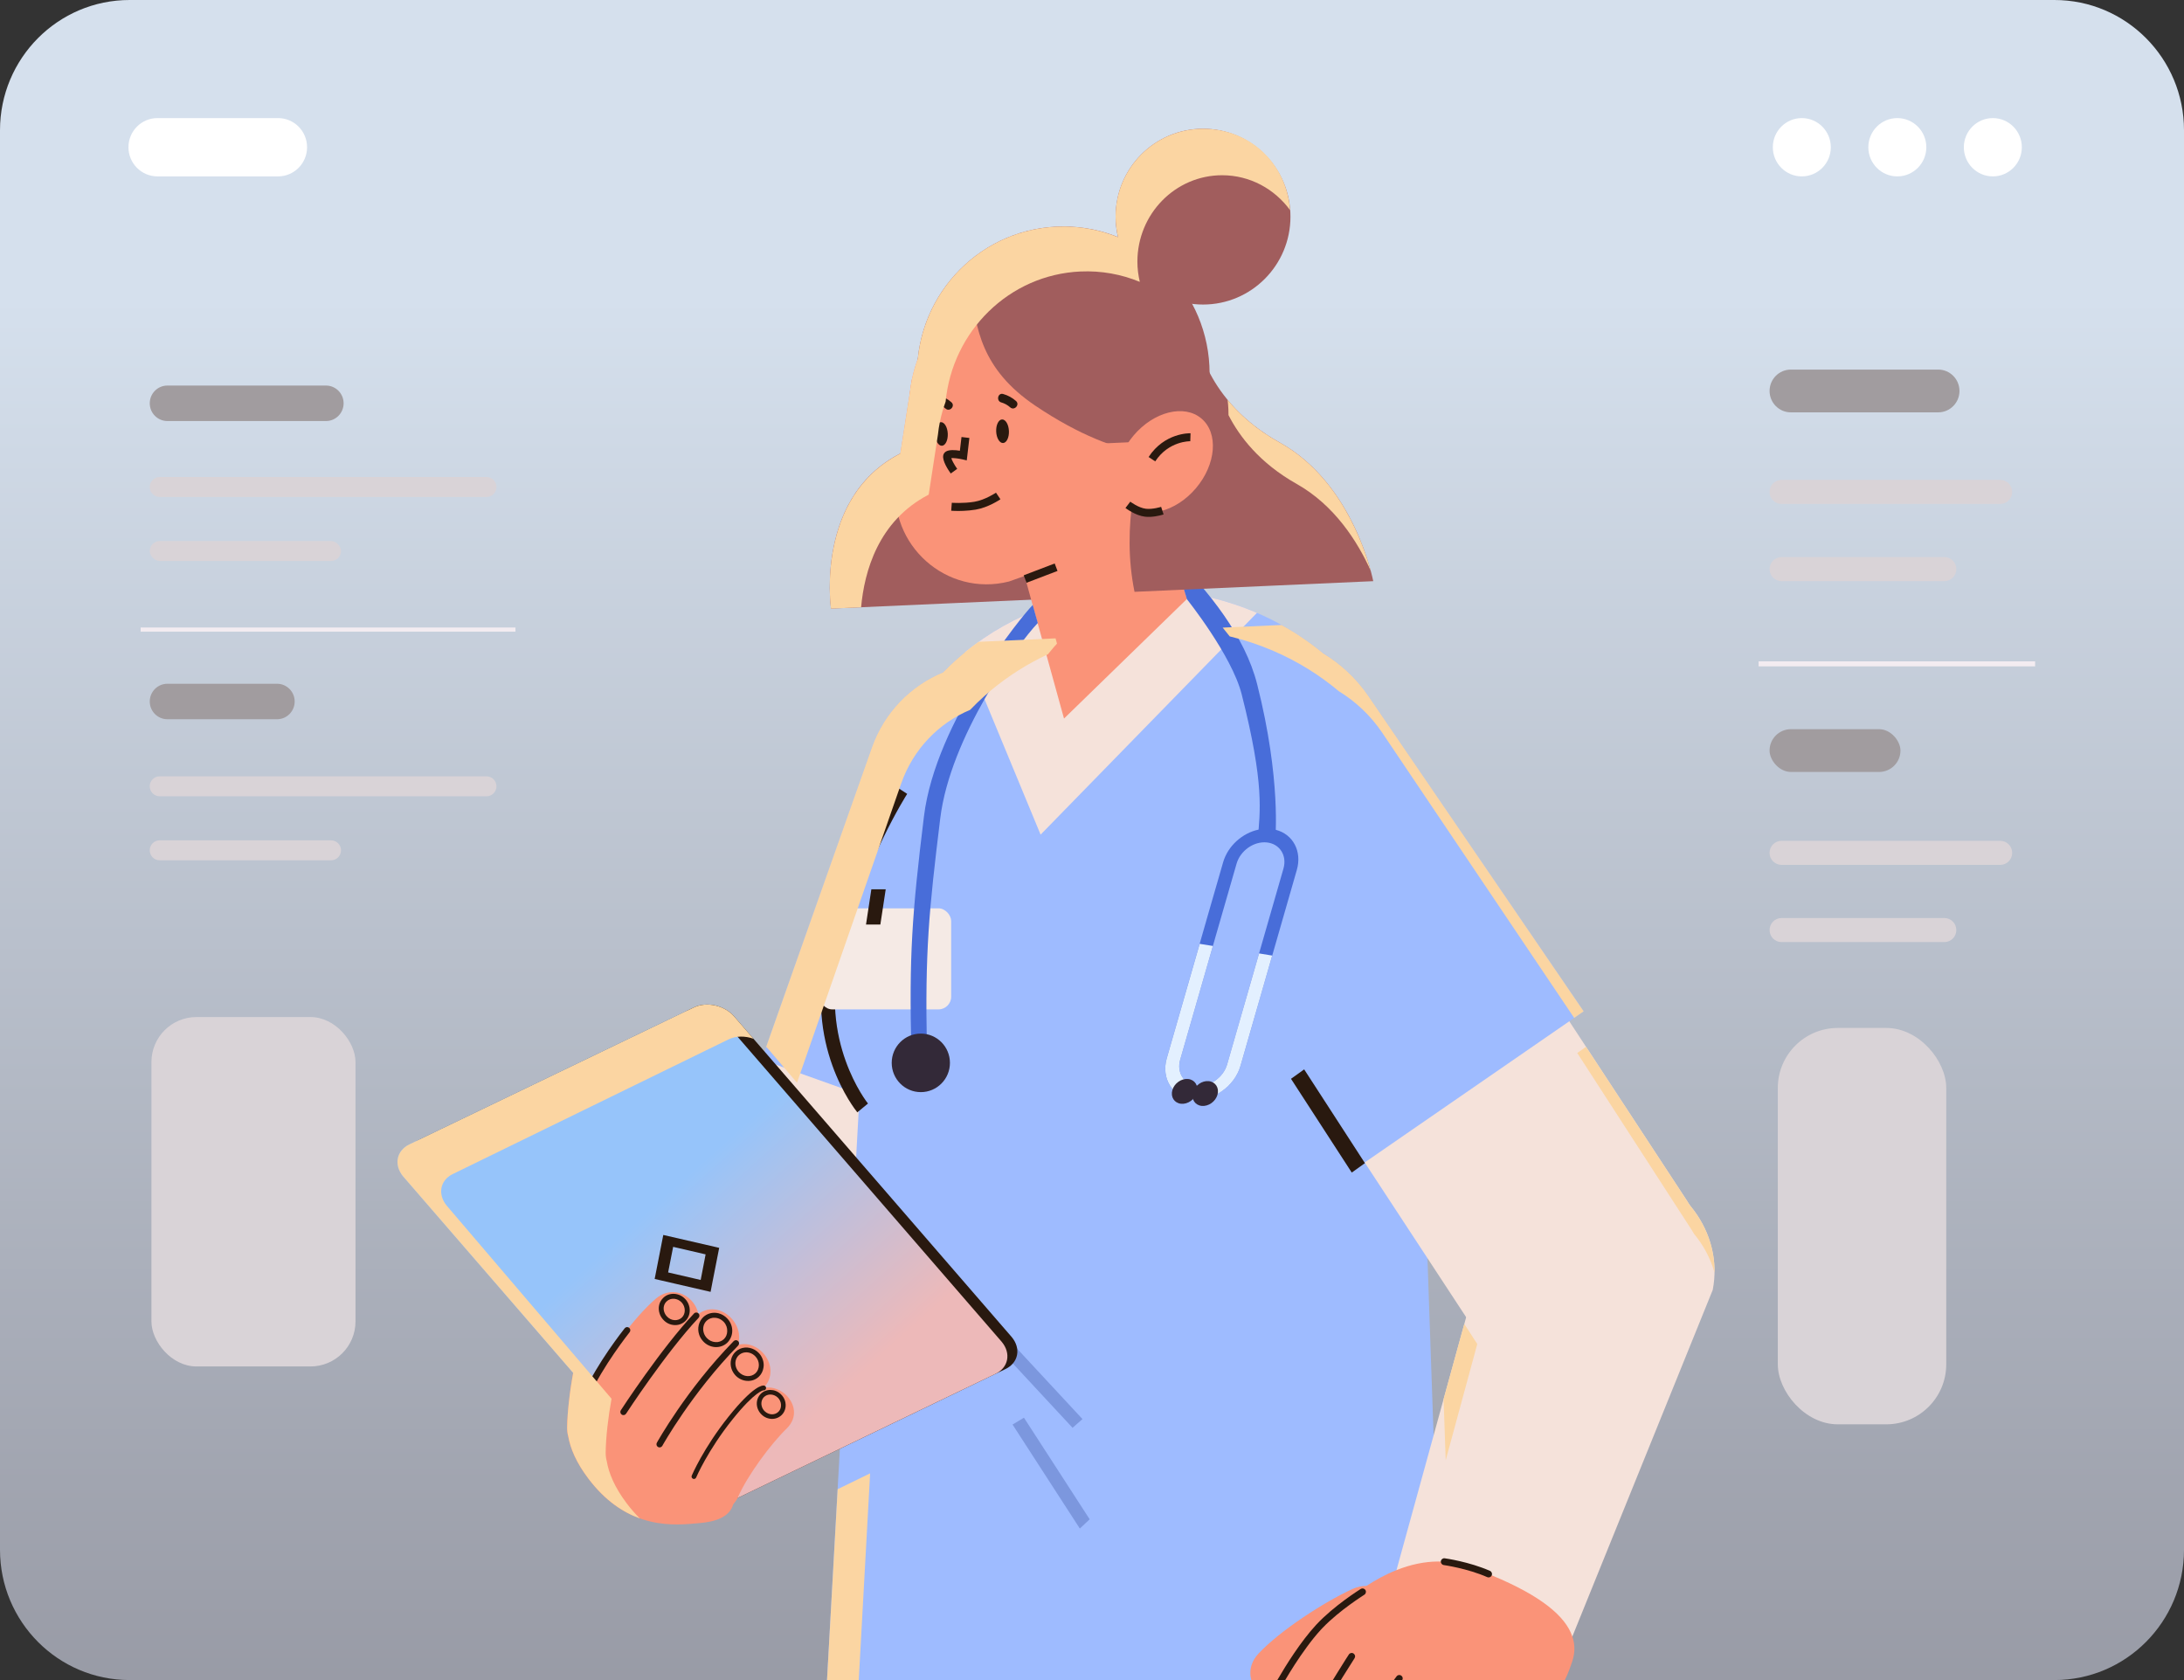<?xml version="1.0" encoding="UTF-8"?>
<svg xmlns="http://www.w3.org/2000/svg" xmlns:xlink="http://www.w3.org/1999/xlink" viewBox="0 0 1300 1000">
  <rect x="0" y="0" width="1300" height="1000" fill="#333333" stroke="none"/>
  <defs>
    <style>
      .cls-1 {
        fill: url(#linear-gradient);
      }

      .cls-2 {
        isolation: isolate;
      }

      .cls-2, .cls-3 {
        fill: none;
      }

      .cls-4 {
        fill: #fa9378;
      }

      .cls-5 {
        fill: #f3ecf1;
      }

      .cls-6 {
        fill: #6981bf;
      }

      .cls-7 {
        fill: #f5eae5;
      }

      .cls-8 {
        fill: #f5e2da;
      }

      .cls-9 {
        fill: #fbd5a2;
      }

      .cls-10 {
        fill: #e3f0ff;
      }

      .cls-11 {
        fill: #fff;
      }

      .cls-12 {
        fill: #7c97de;
      }

      .cls-13 {
        fill: #a19c9f;
      }

      .cls-14 {
        fill: #9ebbff;
      }

      .cls-15 {
        fill: #a15d5d;
      }

      .cls-16 {
        fill: #332938;
      }

      .cls-17 {
        fill: #b06c6b;
      }

      .cls-18 {
        fill: #d9d3d7;
      }

      .cls-19 {
        fill: #29190f;
      }

      .cls-20 {
        fill: #486dd9;
      }

      .cls-21 {
        fill: url(#linear-gradient-2);
      }

      .cls-3 {
        mix-blend-mode: overlay;
      }
    </style>
    <linearGradient id="linear-gradient" x1="650" y1="1345.39" x2="650" y2="177.43" gradientUnits="userSpaceOnUse">
      <stop offset=".01" stop-color="#807f89"/>
      <stop offset="1" stop-color="#d5e0ed"/>
    </linearGradient>
    <linearGradient id="linear-gradient-2" x1="4264.81" y1="89.08" x2="4309.1" y2="-61.68" gradientTransform="translate(4302.7 -1087.69) rotate(154.42) scale(1 -1)" gradientUnits="userSpaceOnUse">
      <stop offset="0" stop-color="#edb9b9"/>
      <stop offset="1" stop-color="#96c4fa"/>
    </linearGradient>
  </defs>
  <g class="cls-2">
    <g id="Ebene_2" data-name="Ebene 2">
      <g id="Ebene_1-2" data-name="Ebene 1">
        <g>
          <path class="cls-1" d="m1300,77.54v844.91c0,42.82-34.54,77.54-77.13,77.54H77.13c-42.6,0-77.13-34.72-77.13-77.54V77.54C0,34.72,34.54,0,77.13,0h1145.74c42.6,0,77.13,34.72,77.13,77.54Z"/>
          <path class="cls-11" d="m93.72,104.99h71.8c9.53,0,17.26-7.77,17.26-17.35h0c0-9.58-7.73-17.35-17.26-17.35h-71.8c-9.53,0-17.26,7.77-17.26,17.35h0c0,9.58,7.73,17.35,17.26,17.35Z"/>
          <g>
            <ellipse class="cls-11" cx="1186.21" cy="87.64" rx="17.26" ry="17.35"/>
            <ellipse class="cls-11" cx="1129.36" cy="87.64" rx="17.26" ry="17.35"/>
            <ellipse class="cls-11" cx="1072.51" cy="87.64" rx="17.26" ry="17.35"/>
          </g>
        </g>
        <g>
          <g>
            <path class="cls-4" d="m377.09,798.83c-5.75,13.7-11.45,37.65-11.71,52.52-.35,20.36-28.15,18.31-27.81-1.85.3-17.38,4.89-45.54,11.62-61.55,7.83-18.66,35.76-7.85,27.9,10.88Z"/>
            <g>
              <g>
                <path class="cls-8" d="m467.43,820.22h0c-33.52-11.19-51.67-47.59-40.54-81.29l88.06-264.9c11.13-33.7,47.34-51.95,80.86-40.76h0c33.52,11.19,51.67,47.59,40.54,81.29l-88.06,264.9c-11.13,33.7-47.34,51.95-80.86,40.76Z"/>
                <path class="cls-14" d="m595.57,681.44l-142.2-50.76,65.58-185.72c13.94-39.48,57.08-60.12,96.35-46.1h0c39.27,14.02,59.8,57.38,45.86,96.86l-65.58,185.72Z"/>
              </g>
              <g>
                <g>
                  <polygon class="cls-6" points="500.75 873.61 501.43 885 508.31 1000 745.03 1000 745.03 873.61 500.75 873.61"/>
                  <polygon class="cls-12" points="620.86 796.12 620.9 810.47 620.94 819.47 620.98 831.06 621.06 861.69 621.06 861.73 621.1 873.61 621.14 876.37 621.46 984.01 621.54 1000 845.45 1000 845.21 988.76 844.9 974.61 843.94 930.71 843.11 891.56 843.11 891.52 841 796.12 620.86 796.12"/>
                  <path class="cls-17" d="m544.78,796.12s.84,15.43,6.2,41.62v.04c2.11,10.36,4.93,22.39,8.71,35.83,1.47,5.32,3.14,10.88,4.93,16.63,10.74,34.19,37.35,70.37,56.83,93.76,5.33,6.36,10.1,11.8,13.88,15.99h8.95v-185.13l-23.39-4.4-10.1-1.92-5.65-1.04-5.57-1.08-1.75-.32-53.06-10Z"/>
                  <path class="cls-14" d="m492.28,1000h366.1l-.28-8.28-.52-14.83-1.67-47.46-2.58-75.01v-.04l-3.66-105.48-2.82-80.81-6.08-175.65c-.64-13.16-3.1-25.83-7.24-37.83v-.04c-.56-1.76-1.23-3.52-1.87-5.24l-.04-.08c-9.03-23.39-24.18-43.98-43.71-60.22-.08-.08-.16-.12-.24-.16t-.08-.04c-1.91-1.6-3.82-3.12-5.81-4.6-1.99-1.48-4.02-2.96-6.09-4.36-1.91-1.28-3.82-2.52-5.77-3.72-.36-.24-.72-.48-1.07-.64-1.99-1.24-4.02-2.44-6.05-3.56-4.73-2.64-9.62-5-14.64-7.16-.56-.24-1.15-.52-1.71-.76-2.07-.84-4.14-1.68-6.24-2.44-1.75-.68-3.5-1.28-5.29-1.88-2.62-.88-5.29-1.68-7.99-2.4-2.07-.6-4.14-1.12-6.2-1.6-.76-.2-1.51-.4-2.27-.52-1.11-.28-2.23-.52-3.38-.72-.76-.2-1.47-.32-2.23-.44-1.15-.24-2.31-.48-3.5-.64-1.27-.24-2.55-.44-3.86-.6-.04-.04-.08-.04-.16-.04h-.08c-1.99-.28-3.98-.52-5.97-.76-1.87-.2-3.74-.36-5.61-.52-.16,0-.32,0-.48-.04h-.04c-.16,0-.32,0-.48-.04-1.91-.12-3.82-.2-5.77-.28-2.07-.08-4.18-.12-6.28-.12-1.87,0-3.7.04-5.53.08h-.04c-.76.04-1.47.04-2.19.08-.96.04-1.87.12-2.82.16-7.8.48-15.43,1.44-22.91,2.92-1.11.24-2.27.44-3.38.72-3.74.8-7.44,1.72-11.02,2.76-1.83.52-3.66,1.08-5.45,1.68-1.59.52-3.14,1.04-4.65,1.6-1.99.72-3.98,1.48-5.93,2.24-.36.16-.68.28-.99.4-.04.04-.08.04-.08.04-2.19.92-4.38,1.84-6.48,2.84h-.04c-2.03.96-4.06,1.96-6.05,2.96-.87.44-1.75.88-2.58,1.36-1.63.84-3.18,1.72-4.73,2.6-.48.28-.95.56-1.43.88-1.59.92-3.14,1.88-4.69,2.88-.56.32-1.15.72-1.71,1.12-1.79,1.12-3.5,2.32-5.21,3.56-.08,0-.16.08-.24.16h-.04c-.24.16-.44.32-.68.52-.24.16-.48.32-.72.48-.4.32-.8.6-1.19.88-.52.4-.99.76-1.47,1.12-1.35,1.04-2.66,2.08-3.94,3.12-2.98,2.48-5.89,5.04-8.67,7.68-.76.72-1.51,1.44-2.23,2.16-.72.72-1.43,1.4-2.11,2.16t-.08.04l-.04.04c-13.92,14.23-24.86,31.11-31.94,49.66-4.65,12.2-7.6,25.15-8.63,38.59l-.12,1.92v.04l-1.19,21.87v.04l-.2,3.32-.87,15.43v.12l-.52,9.44-.56,9.68-2.78,50.46-2.7,48.74v.04l-.12,1.92-.56,9.92-1.51,27.47-.52,9.12-6.92,123.79-2.23,40.5v.04l-1.35,24.07-6.32,113.6Z"/>
                  <path class="cls-8" d="m983.04,817.61h0c34.09-22.51,43.58-68.54,21.19-102.81l-176.57-269.21c-22.39-34.27-68.17-43.81-102.26-21.3h0c-34.09,22.51-43.58,68.54-21.19,102.81l176.57,269.21c22.39,34.27,68.17,43.81,102.26,21.3Z"/>
                  <path class="cls-14" d="m799.04,701.08l143.64-99.13-128.09-187.59c-27.23-39.88-81.46-50.01-121.12-22.64h0c-39.66,27.37-49.75,81.89-22.52,121.77l128.09,187.59Z"/>
                  <path class="cls-8" d="m574.43,388.17l44.98,108.62,128.77-131.99c-.57-.25-1.15-.49-1.72-.74-20.1-8.39-42.39-13.03-65.82-13.03-40.58,0-77.85,13.97-106.21,37.14Z"/>
                  <path class="cls-19" d="m510.31,662.09l6.33-5.25-3.16,2.62,3.17-2.62c-.3-.37-29.75-37.32-16.12-90.16,14.03-54.39,39.21-93.76,39.46-94.15l-6.88-4.49c-1.06,1.64-26.16,40.89-40.52,96.57-14.71,57.05,16.39,95.85,17.73,97.48Z"/>
                  <polygon class="cls-19" points="776.29 636.51 768.45 642.12 804.62 697.93 812.46 692.32 776.29 636.51"/>
                </g>
                <g>
                  <ellipse class="cls-15" cx="716.09" cy="128.95" rx="52.04" ry="52.32"/>
                  <ellipse class="cls-15" cx="632.94" cy="222.33" rx="87.06" ry="87.53"/>
                  <g>
                    <ellipse class="cls-4" cx="622.78" cy="242.55" rx="81.66" ry="82.1"/>
                    <path class="cls-15" d="m620.09,356.65l-125.45,5.59s-11.11-76.02,53.03-97.22c64.14-21.2,72.42,91.62,72.42,91.62Z"/>
                    <path class="cls-4" d="m649.98,328.58l-49.41,17.55c-37.12,9.35-71.98-21.73-67.18-59.89l9.44-60.47,113.29-8.92-6.14,111.73Z"/>
                    <path class="cls-19" d="m604.76,238.68c-2.25-1.99-4.75-3.34-7.63-4.16-3.18-.91-4.3,4.11-1.14,5.01,2.03.58,3.74,1.54,5.32,2.94,2.47,2.19,5.93-1.6,3.45-3.79Z"/>
                    <path class="cls-19" d="m566.31,239.43c-2.25-1.99-4.75-3.34-7.63-4.16-3.18-.91-4.3,4.11-1.14,5.01,2.03.58,3.74,1.54,5.32,2.94,2.47,2.19,5.93-1.6,3.45-3.79Z"/>
                    <path class="cls-15" d="m603.64,149.3c-14.54-2.05-27.37,9.16-25.67,22.56,2.9,22.89,5.84,47.76,38.3,69.62,53.44,35.98,84.84,28.96,84.84,28.96,0,0,27.22-56.23-9.87-92.71-23.78-23.39-59.74-24.49-87.6-28.43Z"/>
                    <polygon class="cls-4" points="706.52 356.51 633.34 427.69 588.92 266.95 680.43 262.86 706.52 356.51"/>
                    <g>
                      <path class="cls-20" d="m694.52,629.82l16.54-57.58,3.02-10.48,3.9-13.59v-.04l10.06-34.87c2.82-9.8,11.53-17.47,21.12-19.47,2.39-.52,4.81-.68,7.2-.44,1.04.12,2.07.28,3.02.56,10.22,2.6,15.75,12.76,12.53,23.91l-14.64,50.94-7.87,27.27v.04l-6.52,22.75-4.49,15.55c-.24.88-.56,1.72-.87,2.52-.04.12-.08.2-.16.32-.24.64-.52,1.24-.8,1.8-.2.36-.4.72-.6,1.08-.16.32-.36.6-.56.88-.24.44-.52.88-.84,1.28-1.03,1.52-2.23,2.92-3.58,4.16-.48.48-.95.92-1.47,1.36-.12.12-.24.2-.36.28-.64.56-1.31,1.04-1.99,1.48,0,0-.04.08-.08.04-.76.56-1.51,1-2.31,1.44-.48.28-.99.56-1.51.8-.48.2-.95.44-1.43.6-2.43,1.04-4.97,1.68-7.56,1.88-.64.04-1.23.08-1.83.08-.76,0-1.51-.04-2.27-.12h-.12c-1.95-.2-3.74-.64-5.41-1.32-.99-.4-1.95-.88-2.82-1.44-1.43-.88-2.7-1.96-3.78-3.24-1.03-1.2-1.95-2.52-2.66-3.96-.44-1-.84-2.04-1.11-3.12-.32-1.08-.52-2.2-.6-3.32-.2-2.56.04-5.28.84-8.04Zm11.02,13.39c.48.48,1.03.88,1.59,1.24h.04c.91.56,1.91,1,2.98,1.32.32.08.68.2,1.03.24.28.08.56.12.84.16.08,0,.2,0,.32.04h.12c.48.04.92.08,1.39.08.64,0,1.31-.04,1.95-.16h.16c.56-.08,1.15-.2,1.75-.36.16-.04.36-.08.52-.12.56-.2,1.11-.4,1.67-.6.64-.28,1.23-.56,1.83-.88t.04-.04c.52-.28.99-.56,1.47-.92.44-.28.87-.6,1.31-.96.08-.04.16-.12.24-.2.4-.32.8-.68,1.15-1.08.44-.4.8-.8,1.19-1.24,1.47-1.84,2.66-3.92,3.3-6.2l6.68-23.15v-.04l6.6-22.99,5.73-19.87,14.52-50.5c2.23-7.8-2.23-14.75-9.9-15.55-7.72-.8-15.79,4.88-18.02,12.68l-12.33,42.78-1.75,6.16-5.09,17.67-14.36,49.94c-1.31,4.56-.32,8.84,2.23,11.76.28.28.52.52.8.8Z"/>
                      <path class="cls-10" d="m710.11,654.27c12.08,1.25,24.8-7.67,28.29-19.89l18.86-65.61-7.82-1.28-19.01,66.06c-2.23,7.76-10.33,13.46-18.01,12.67-7.7-.8-12.16-7.79-9.91-15.55l19.45-67.62-7.87-1.27-19.57,68.06c-3.52,12.23,3.47,23.18,15.58,24.43Z"/>
                      <path class="cls-16" d="m710.11,650.12c-1.17,4.07,1.15,7.7,5.17,8.12,4.02.42,8.23-2.54,9.4-6.61,1.17-4.07-1.15-7.7-5.17-8.12-4.02-.42-8.23,2.54-9.4,6.61Z"/>
                      <path class="cls-16" d="m697.83,648.85c-1.17,4.07,1.15,7.7,5.17,8.12,4.02.42,8.23-2.54,9.4-6.61,1.17-4.07-1.15-7.7-5.17-8.12-4.02-.42-8.23,2.54-9.4,6.61Z"/>
                    </g>
                    <path class="cls-20" d="m706.49,356.65l-7.6-25.55c20.5,21.08,42.06,47.16,49.42,76.17,14.41,56.79,10.76,92.3,10.76,92.3l-10.43.44c1.36-17.01,4.19-32.67-9.56-86.83-5.89-23.17-32.59-56.53-32.59-56.53Z"/>
                    <path class="cls-15" d="m675.3,352.26l142.1-6.34s-10.86-57.62-55.65-82.52c-44.79-24.9-49.2-63.07-49.2-63.07,0,0-53.03,74.18-37.24,151.93Z"/>
                    <g>
                      <ellipse class="cls-4" cx="693.32" cy="274.86" rx="33.76" ry="24.3" transform="translate(35.33 625.99) rotate(-49.71)"/>
                      <path class="cls-19" d="m687.63,274.62c8.02-12.25,20.73-12,20.87-11.99l.15-4.75c-.64-.02-15.5-.31-24.96,14.13l3.95,2.61Z"/>
                    </g>
                    <polygon class="cls-19" points="611.02 346.87 629.47 339.83 627.79 335.39 609.35 342.43 611.02 346.87"/>
                    <path class="cls-19" d="m573.7,304.05c2.16-.1,4.6-.3,7.06-.71,7.46-1.24,14.44-5.96,14.74-6.16l-2.65-3.93c-.07.04-6.44,4.34-12.85,5.41-6.64,1.1-13.38.6-13.45.6l-.36,4.74c.19.02,3.34.25,7.53.06Z"/>
                    <path class="cls-19" d="m565.92,281.84l3.84-2.77c-1.62-2.26-3.08-4.95-3.53-6.39,1.35-.13,4.18.18,6.65.75l2.57.6,1.56-13.35-4.69-.56-.96,8.16c-2.79-.45-6.49-.72-8.38.54-.83.55-1.38,1.36-1.54,2.3-.58,3.21,2.94,8.56,4.48,10.72Z"/>
                    <path class="cls-19" d="m600.55,256.51c.17,3.88-1.39,7.09-3.48,7.19-2.09.09-3.93-2.97-4.1-6.85-.17-3.88,1.39-7.09,3.48-7.19s3.93,2.97,4.1,6.85Z"/>
                    <path class="cls-19" d="m564.15,258.13c.17,3.88-1.39,7.09-3.48,7.19-2.09.09-3.93-2.97-4.1-6.85-.17-3.88,1.39-7.09,3.48-7.19,2.09-.09,3.93,2.97,4.1,6.85Z"/>
                    <path class="cls-19" d="m684.67,307.64c4.07-.18,7.75-1.37,7.94-1.44l-1.46-4.52c-.05.02-5.06,1.62-9.12,1.13-4.39-.53-9.2-4.18-9.24-4.21l-2.87,3.77c.23.18,5.86,4.47,11.55,5.16,1.06.13,2.15.15,3.21.1Z"/>
                  </g>
                </g>
              </g>
              <g>
                <path class="cls-8" d="m963.85,693.5h0c-37.42-6.79-73.19,15.47-79.89,49.71l-62.58,227.12,108.12,19.61,89.98-222.15c6.7-34.24-18.2-67.5-55.62-74.28Z"/>
                <g>
                  <path class="cls-4" d="m744.83,1000h34.76c3.14-2.84,6.68-5.76,10.34-8.64,5.69-4.44,11.73-8.72,17.46-12.28,4.06-2.52,7.95-4.68,11.45-6.28,1.47-.68,2.71-1.44,3.82-2.24,6.64-5.08,7.12-12.79,3.78-18.59-2.51-4.48-7.24-7.8-13.16-7.96-2.58-.08-5.41.48-8.35,1.84-17.02,7.84-42.87,24.63-55.76,38.31-2.03,2.16-3.38,4.44-4.14,6.76-1.03,3.08-.99,6.2-.2,9.08Z"/>
                  <path class="cls-4" d="m776.13,978.89l.04.04c.16.16.68.68,1.59,1.56,2.19,2.08,6.4,6.04,12.17,10.88,1.79,1.48,3.74,3.08,5.81,4.76.24.16.48.36.76.56.8.64,1.63,1.28,2.47,1.92.08.08.2.16.32.24.48.36,1.03.76,1.55,1.16h130.61c1.91-3.88,3.3-7.76,4.49-11.36,1.55-4.8,1.67-9.68-.04-14.59-3.98-11.88-18.3-24.11-47.96-36.39-3.78-1.6-7.8-3.2-12.09-4.76-6.12-2.28-12.25-3.32-18.22-3.44-.6-.04-1.15-.04-1.71-.04-4.06.04-8.07.48-11.97,1.28-4.33.88-8.59,2.2-12.69,3.84-6.4,2.52-12.41,5.84-17.98,9.48-.76.48-1.47.96-2.19,1.44-14.56,10.04-25.69,22.19-31.18,28.71-.08.04-.12.12-.12.16-.36.44-.72.84-1.03,1.2,0,.04-.04.08-.08.12-.68.8-1.19,1.48-1.59,2-.12.2-.28.44-.52.68-.28.36-.44.56-.44.56Z"/>
                  <path class="cls-4" d="m798.48,1000c.24-.4.52-.8.8-1.16,1.47-2.24,2.98-4.32,4.42-6.12,2.82-3.52,4.06-7.12,4.1-10.4,0-1.12-.16-2.2-.4-3.24-1.99-8.08-11.37-13.39-20.08-10.2-2.62.96-5.17,2.64-7.4,5.28-.08.04-.12.12-.12.16-.2.16-.32.36-.48.52-.2.24-.36.44-.56.68,0,.04-.04.08-.08.12-.52.64-1.03,1.32-1.59,2-.12.2-.28.44-.52.68-.08.2-.24.4-.4.6-4.49,6-9.31,13.35-13.8,21.07h36.11Z"/>
                  <path class="cls-4" d="m836.54,1000c1.15-2.32,1.51-4.96,1.23-7.6-.48-5.28-3.34-10.52-7.36-13.31-7.87-5.48-16.55-2.96-22.63,3.24-.36.32-.68.68-.99,1.04-.32.36-.6.68-.88,1.04-3.18,3.64-6.32,7.76-9.43,12.28-.8,1.08-1.55,2.2-2.27,3.32h42.32Z"/>
                  <path class="cls-4" d="m863.83,1000c-1.15-3.32-3.18-6.32-5.73-8.28-.16-.16-.36-.32-.56-.44-4.06-2.84-8.35-3.48-12.33-2.52-2.62.6-5.17,1.88-7.44,3.64-1.15.92-2.27,1.92-3.26,3.08-.44.48-.87,1-1.31,1.52-.84.96-1.67,1.96-2.47,3h33.09Z"/>
                  <path class="cls-19" d="m831.33,997.76s-.64.8-1.67,2.24h5.01c.52-.84.32-1.96-.52-2.6-.28-.2-.6-.36-.95-.4-.68-.08-1.43.16-1.87.76Z"/>
                  <path class="cls-19" d="m795.74,996.12c-.76,1.2-1.55,2.52-2.39,3.88h4.77c.28-.48.6-.96.84-1.4,4.34-6.96,7.24-11.48,7.32-11.6.56-.88.4-1.96-.36-2.6-.08-.08-.16-.16-.24-.2-.91-.64-2.19-.36-2.78.56-.12.12-2.94,4.52-7.16,11.36Z"/>
                  <path class="cls-19" d="m760.3,1000h4.69c3.3-5.6,7.8-12.76,12.77-19.51,2.74-3.76,5.65-7.4,8.59-10.6.32-.32.64-.68.95-1,10.1-10.52,24.66-19.55,24.78-19.67.95-.6,1.27-1.84.68-2.8-.4-.6-1.03-.92-1.67-.96-.36,0-.76.08-1.11.28-.64.44-16.11,10.08-26.57,21.39-9.23,10-17.98,24.03-23.11,32.87Z"/>
                  <path class="cls-19" d="m886.25,938.89c-.33.03-.67-.02-.99-.16-11.9-5.22-25.73-7.16-25.87-7.18-1.11-.15-1.88-1.18-1.73-2.29.15-1.12,1.17-1.91,2.28-1.74.59.08,14.53,2.03,26.94,7.48,1.03.45,1.5,1.65,1.05,2.68-.3.71-.96,1.15-1.67,1.21Z"/>
                </g>
              </g>
            </g>
            <g>
              <rect class="cls-7" x="487.79" y="540.65" width="78.39" height="60.16" rx="7.57" ry="7.57" transform="translate(1053.97 1141.46) rotate(180)"/>
              <polygon class="cls-19" points="515.48 550.31 524.02 550.31 527.21 529.33 518.66 529.33 515.48 550.31"/>
            </g>
            <g>
              <path class="cls-20" d="m542.5,626.38l9.21-3.29c-1.12-56.75,1.17-80.49,7.96-135.98,5.96-48.59,45.93-103.58,58.07-116.3l-3.02-10.72c-6.05,6.04-57.79,68.97-64.75,125.86-7.12,58.17-8.9,82.88-7.47,140.43Z"/>
              <ellipse class="cls-16" cx="548.11" cy="632.63" rx="17.33" ry="17.42"/>
            </g>
            <polygon class="cls-12" points="638.43 849.85 644.33 844.65 589.45 785.55 583.55 790.75 638.43 849.85"/>
            <path class="cls-12" d="m642.75,909.8l-40.04-61.89,6.78-4.08,39.13,60.48c-1.95,1.83-3.91,3.66-5.86,5.49Z"/>
            <g>
              <path class="cls-19" d="m598.51,814.87l-163.43,78.67c-7.7,3.71-18.53,1.2-24.18-5.6l-165.03-190.6c-5.65-6.8-3.99-15.32,3.72-19.03l163.43-78.67c7.7-3.71,18.53-1.2,24.18,5.6l165.03,190.6c5.65,6.8,3.99,15.32-3.72,19.03Z"/>
              <path class="cls-21" d="m592.57,817.73l-163.43,78.67c-7.7,3.71-18.53,1.2-24.18-5.6l-165.03-190.6c-5.65-6.8-3.99-15.32,3.72-19.03l163.43-78.67c7.7-3.71,18.53-1.2,24.18,5.6l165.03,190.6c5.65,6.8,3.99,15.32-3.72,19.03Z"/>
              <path class="cls-19" d="m394.8,735.06l31.1,7.16,2.19.52-4.25,21.63v.04l-.87,4.52-33.29-7.68,5.13-26.19Zm22.27,26.79l2.94-15.23-19.33-4.48-2.98,15.23,19.37,4.48Z"/>
            </g>
            <g>
              <path class="cls-4" d="m354.72,818.79s-35.32,20.82-4.34,61.5c23.83,31.3,52.09,27.47,65.94,26.29,20.68-1.77,27.72-11.83,12.76-39.85-20.06-37.58-74.36-47.94-74.36-47.94Z"/>
              <path class="cls-4" d="m410.33,795.39c-11.23,9.68-26.97,28.55-33.8,41.74-9.35,18.06-33.32,3.74-24.06-14.14,7.99-15.42,24.61-38.55,37.74-49.86,15.3-13.18,35.49,9.03,20.13,22.26Z"/>
              <path class="cls-4" d="m435.12,806.76c-13.51,13.04-30.85,35.86-38.65,52.97-3.56,7.82-14.97,9.23-21.56,5.14-7.94-4.93-8.67-13.88-5.11-21.67,8.91-19.55,28.57-44.62,43.98-59.5,14.58-14.07,35.89,9.01,21.34,23.06Z"/>
              <path class="cls-19" d="m418.66,783.92c1.95-1.8,4.49-2.68,7.2-2.52.64.04,1.23.16,1.83.28,1.99.52,3.82,1.6,5.25,3.16,1.11,1.16,1.91,2.52,2.39,4,.8,2.4.68,4.92-.24,7.08-.52,1.28-1.27,2.4-2.27,3.36-1.95,1.8-4.49,2.68-7.2,2.52-2.7-.2-5.21-1.4-7.08-3.44-1.07-1.16-1.91-2.52-2.39-4-1.23-3.76-.24-7.84,2.51-10.44Zm.28,9.48c.36,1.12.95,2.08,1.75,2.96,1.35,1.48,3.18,2.36,5.13,2.48,1.87.16,3.66-.48,5.01-1.72,1.31-1.2,1.99-2.92,2.03-4.64v-.04c.12-2-.56-4-2.03-5.6-.48-.48-.99-.92-1.55-1.28-1.07-.72-2.31-1.12-3.62-1.2-1.87-.16-3.66.48-5.01,1.72-1.95,1.84-2.58,4.64-1.71,7.32Z"/>
              <path class="cls-4" d="m453.88,826.77c-13.17,12.71-30.06,34.95-37.66,51.62-3.47,7.62-14.59,9-21.01,5.01-7.74-4.8-8.45-13.52-4.98-21.12,8.68-19.05,27.84-43.48,42.86-57.98,14.21-13.72,34.98,8.78,20.79,22.47Z"/>
              <path class="cls-19" d="m437.83,804.56c.84-.76,1.75-1.36,2.7-1.76,3.66-1.56,8.23-.6,11.26,2.64,1.03,1.12,1.79,2.44,2.27,3.88.56,1.64.68,3.32.36,4.88-.32,2-1.27,3.88-2.78,5.28-1.87,1.76-4.38,2.64-7.04,2.44-2.59-.16-5.05-1.36-6.88-3.32-1.03-1.16-1.83-2.48-2.31-3.92-1.19-3.64-.24-7.64,2.43-10.12Zm.28,9.24c.36,1.04.91,2,1.67,2.84,1.35,1.44,3.14,2.32,5.01,2.44,1.87.12,3.62-.48,4.93-1.72,1.31-1.24,1.99-3.04,1.99-4.88s-.68-3.64-2.03-5.08c-1.87-2.04-4.53-2.84-6.92-2.32-1.07.24-2.11.76-2.98,1.56-1.91,1.76-2.54,4.52-1.67,7.16Z"/>
              <path class="cls-19" d="m394.88,772.41c3.62-3.4,9.47-3,13.05.84.99,1.08,1.71,2.32,2.15,3.68,1.15,3.44.24,7.16-2.23,9.48-1.79,1.64-4.14,2.48-6.6,2.28-2.47-.16-4.73-1.28-6.44-3.16-.99-1.08-1.75-2.28-2.19-3.68-1.15-3.44-.28-7.08,2.27-9.44Zm.52,8.52c.32.96.84,1.84,1.55,2.6,1.19,1.32,2.78,2.12,4.49,2.24,1.67.12,3.22-.44,4.41-1.52,2.35-2.2,2.35-6.36-.08-9-2.47-2.64-6.48-3-8.91-.68-1.71,1.56-2.27,4-1.47,6.36Z"/>
              <path class="cls-4" d="m468.31,850.22c-9.85,9.62-23.35,28.02-28.92,40.64-7.63,17.28-33.22,3.34-25.67-13.77,6.51-14.75,21.97-35.76,33.49-47,13.42-13.1,34.57,6.97,21.1,20.13Z"/>
              <path class="cls-19" d="m452.67,829.79c3.14-3.32,8.59-3.32,12.13.08,1.11,1.04,1.95,2.36,2.43,3.8.95,3,.32,6.2-1.75,8.36-1.55,1.64-3.66,2.52-5.97,2.52-2.27-.04-4.49-.92-6.16-2.56-1.11-1.04-1.95-2.36-2.43-3.8-.99-3-.32-6.2,1.75-8.4Zm.84,7.52c.32,1.04.91,1.96,1.71,2.72,1.19,1.12,2.7,1.76,4.3,1.8,1.55,0,2.98-.6,3.98-1.68,2.07-2.16,1.83-6.04-.56-8.32-2.47-2.32-6.16-2.4-8.31-.16-1.35,1.48-1.79,3.64-1.11,5.64Z"/>
              <path class="cls-19" d="m439.82,798.98c-.09-.27-.24-.53-.46-.75-.73-.73-1.92-.72-2.64.02-28.09,28.73-45.57,60.18-45.74,60.49-.5.91-.17,2.05.73,2.55.9.5,2.04.17,2.54-.73.17-.31,17.41-31.32,45.14-59.68.51-.52.65-1.26.44-1.91Z"/>
              <path class="cls-19" d="m416.23,782.5c-.09-.28-.26-.55-.49-.77-.75-.71-1.93-.68-2.64.08-19.74,21.03-43.32,57.21-43.55,57.58-.57.87-.32,2.03.54,2.6.86.57,2.02.32,2.58-.55.23-.36,23.64-36.27,43.14-57.05.49-.52.62-1.25.41-1.88Z"/>
              <path class="cls-19" d="m455.94,825.71c-.17-.52-.65-.93-1.22-1.02-.93-.14-6.33.1-21.05,18.51-14.91,18.64-21.86,34.95-21.92,35.11-.31.72.03,1.57.76,1.88.72.31,1.56-.03,1.87-.76.07-.16,6.88-16.12,21.52-34.43,13.64-17.06,18.51-17.46,18.56-17.46.78.12,1.43-.43,1.54-1.21.03-.21.01-.42-.05-.61Z"/>
              <path class="cls-19" d="m350.94,830.83c-3.03,6.99-5.11,15.23-6.37,21.23-.99-1.31-2.01-2.59-2.97-3.92,1.32-5.71,3.25-12.65,5.92-18.81,7.65-17.67,23.65-37.88,24.33-38.73.64-.81,1.82-.94,2.62-.29.29.24.5.54.61.87.19.58.1,1.25-.31,1.77-.16.21-16.38,20.68-23.82,37.89Z"/>
            </g>
          </g>
          <g class="cls-3">
            <path class="cls-9" d="m771.74,287.98c-22.13-12.48-34.08-28.34-40.49-40.9,0-1.1-.01-2.2-.06-3.31-.08-1.94-.25-3.85-.46-5.75,7.19,8.72,17.15,17.68,31.01,25.38,35.84,19.92,49.94,60.77,54.16,76.31-7.94-17.63-21.61-39.02-44.16-51.73Z"/>
            <path class="cls-9" d="m822.98,436.44c-7.08-10.52-16.05-18.91-26.12-25.07-11.38-9.56-24.26-17.57-38.27-23.67-.56-.24-1.11-.49-1.67-.73-7.98-3.38-16.32-6.1-24.94-8.18-1.37-1.77-2.77-3.51-4.19-5.22l35.02-1.58c8.86,4.9,17.18,10.55,24.83,16.89,10.38,6.27,19.64,14.8,26.94,25.49l128.09,187.59-5.66,3.91-114.04-169.41Z"/>
            <path class="cls-9" d="m727.48,104.3c-27.87,0-50.46,23.04-50.46,51.46,0,4.14.53,8.15,1.44,12.01-10.88-4.49-22.85-6.74-35.34-6.18-42.49,1.92-76.23,35.56-80.25,77.51-1.41,3.83-2.55,7.79-3.38,11.87h0s-.02.1-.02.1c-.51,2.54-.92,5.11-1.19,7.73l-5.48,35.61c-30.04,15.57-38.33,45.76-40.23,67.05l-17.93.8s-9.67-66.28,41.28-92.31l5.65-36.21c.28-2.66.7-5.28,1.23-7.86l.02-.11h0c.86-4.14,2.03-8.17,3.48-12.07,4.15-42.65,38.95-76.86,82.77-78.81,12.89-.57,25.23,1.72,36.45,6.28-.94-3.92-1.48-8-1.48-12.21,0-28.9,23.3-52.32,52.04-52.32s49.88,21.38,51.85,48.47c-9.2-12.6-23.87-20.81-40.46-20.81Z"/>
            <polygon class="cls-9" points="860.53 869.19 859.28 832.76 871.6 788.03 879.33 799.98 860.53 869.19"/>
            <path class="cls-9" d="m629.15,383.12c-.9.92-2.8,3.1-5.38,6.31-12.2,5.7-23.51,12.86-33.64,21.26-2.89,2.43-5.7,4.95-8.4,7.54-1.46,1.4-2.89,2.84-4.29,4.3-18.52,7.78-33.86,23.24-41.09,44.01l-61.94,177.91-17.32-20.29c-.31-.38-.7-.7-1.04-1.06l62.91-178.14c7.46-21.12,23.27-36.84,42.38-44.76,1.45-1.48,2.92-2.95,4.43-4.37,2.79-2.64,5.69-5.2,8.67-7.67,2.6-2.12,5.27-4.17,8.02-6.13l45.85-2.07.86,3.15Z"/>
            <polygon class="cls-9" points="480.99 652.16 481.01 652.17 481 652.18 480.99 652.16"/>
            <polygon class="cls-9" points="492.28 1000 511.17 1000 517.93 876.97 501.43 885 498.6 886.4 492.28 1000"/>
            <path class="cls-9" d="m243.65,681.17l5.94-2.86h0l13.22-6.36,144.28-69.45h0s5.94-2.86,5.94-2.86c7.7-3.71,18.53-1.2,24.18,5.6l11.3,13.05c-4.9-1.76-10.4-1.8-14.85.37l-5.76,2.81h0s-139.88,68.3-139.88,68.3l-12.81,6.26h0l-5.76,2.81c-7.47,3.65-9.08,12.03-3.6,18.71l98.16,115c-2.08,11.37-3.35,23.01-3.49,31.84-.03,1.92.2,3.67.63,5.26,1.22,7.25,4.7,15.59,11.79,25.03,2.59,3.45,5.23,6.44,7.9,9.08-10.02-3.61-20.6-10.53-30.44-23.45-7.31-9.6-10.9-18.08-12.16-25.45-.45-1.61-.68-3.39-.65-5.35.15-8.97,1.46-20.81,3.6-32.37l-101.24-116.94c-5.65-6.8-3.99-15.32,3.72-19.03Z"/>
            <path class="cls-9" d="m1008.36,734.41c-.49-.84-.99-1.68-1.52-2.5l-68-105.16,5.23-3.66,60.15,91.71c.55.84,1.06,1.69,1.57,2.54,9.53,11.29,14.98,25.39,14.75,40.17-2.33-8.42-6.52-16.28-12.19-23.1Z"/>
          </g>
        </g>
        <g class="cls-3">
          <rect class="cls-5" x="83.72" y="373.5" width="223.11" height="2.47"/>
          <path class="cls-18" d="m289.61,473.96H95.04c-3.26,0-5.91-2.66-5.91-5.94h0c0-3.28,2.64-5.94,5.91-5.94h194.56c3.26,0,5.91,2.66,5.91,5.94h0c0,3.28-2.64,5.94-5.91,5.94Z"/>
          <rect class="cls-18" x="90.14" y="605.36" width="121.47" height="207.97" rx="26.8" ry="26.8"/>
          <path class="cls-18" d="m197.07,512.06h-102.03c-3.26,0-5.91-2.66-5.91-5.94h0c0-3.28,2.64-5.94,5.91-5.94h102.03c3.26,0,5.91,2.66,5.91,5.94h0c0,3.28-2.64,5.94-5.91,5.94Z"/>
          <path class="cls-18" d="m289.61,295.81H95.04c-3.26,0-5.91-2.66-5.91-5.94h0c0-3.28,2.64-5.94,5.91-5.94h194.56c3.26,0,5.91,2.66,5.91,5.94h0c0,3.28-2.64,5.94-5.91,5.94Z"/>
          <rect class="cls-18" x="89.14" y="322.03" width="113.84" height="11.88" rx="5.94" ry="5.94"/>
          <path class="cls-13" d="m194.03,250.61h-94.39c-5.8,0-10.5-4.73-10.5-10.56h0c0-5.83,4.7-10.56,10.5-10.56h94.39c5.8,0,10.5,4.73,10.5,10.56h0c0,5.83-4.7,10.56-10.5,10.56Z"/>
          <path class="cls-13" d="m164.9,428.1h-65.26c-5.8,0-10.5-4.73-10.5-10.56h0c0-5.83,4.7-10.56,10.5-10.56h65.26c5.8,0,10.5,4.73,10.5,10.56h0c0,5.83-4.7,10.56-10.5,10.56Z"/>
        </g>
        <g class="cls-3">
          <rect class="cls-5" x="1046.78" y="393.64" width="164.6" height="2.98"/>
          <path class="cls-18" d="m1190.61,514.79h-130.18c-3.93,0-7.12-3.21-7.12-7.16h0c0-3.96,3.19-7.16,7.12-7.16h130.18c3.93,0,7.12,3.21,7.12,7.16h0c0,3.96-3.19,7.16-7.12,7.16Z"/>
          <path class="cls-18" d="m1157.36,560.74h-96.92c-3.93,0-7.12-3.21-7.12-7.16h0c0-3.96,3.19-7.16,7.12-7.16h96.92c3.93,0,7.12,3.21,7.12,7.16h0c0,3.96-3.19,7.16-7.12,7.16Z"/>
          <rect class="cls-18" x="1058.22" y="611.84" width="100.26" height="235.94" rx="35.72" ry="35.72"/>
          <path class="cls-18" d="m1190.61,299.95h-130.18c-3.93,0-7.12-3.21-7.12-7.16h0c0-3.96,3.19-7.16,7.12-7.16h130.18c3.93,0,7.12,3.21,7.12,7.16h0c0,3.96-3.19,7.16-7.12,7.16Z"/>
          <path class="cls-18" d="m1157.36,345.9h-96.92c-3.93,0-7.12-3.21-7.12-7.16h0c0-3.96,3.19-7.16,7.12-7.16h96.92c3.93,0,7.12,3.21,7.12,7.16h0c0,3.96-3.19,7.16-7.12,7.16Z"/>
          <path class="cls-13" d="m1153.69,245.44h-87.71c-6.99,0-12.66-5.7-12.66-12.73h0c0-7.03,5.67-12.73,12.66-12.73h87.71c6.99,0,12.66,5.7,12.66,12.73h0c0,7.03-5.67,12.73-12.66,12.73Z"/>
          <rect class="cls-13" x="1053.31" y="434.02" width="77.92" height="25.46" rx="12.73" ry="12.73"/>
        </g>
      </g>
    </g>
  </g>
</svg>
